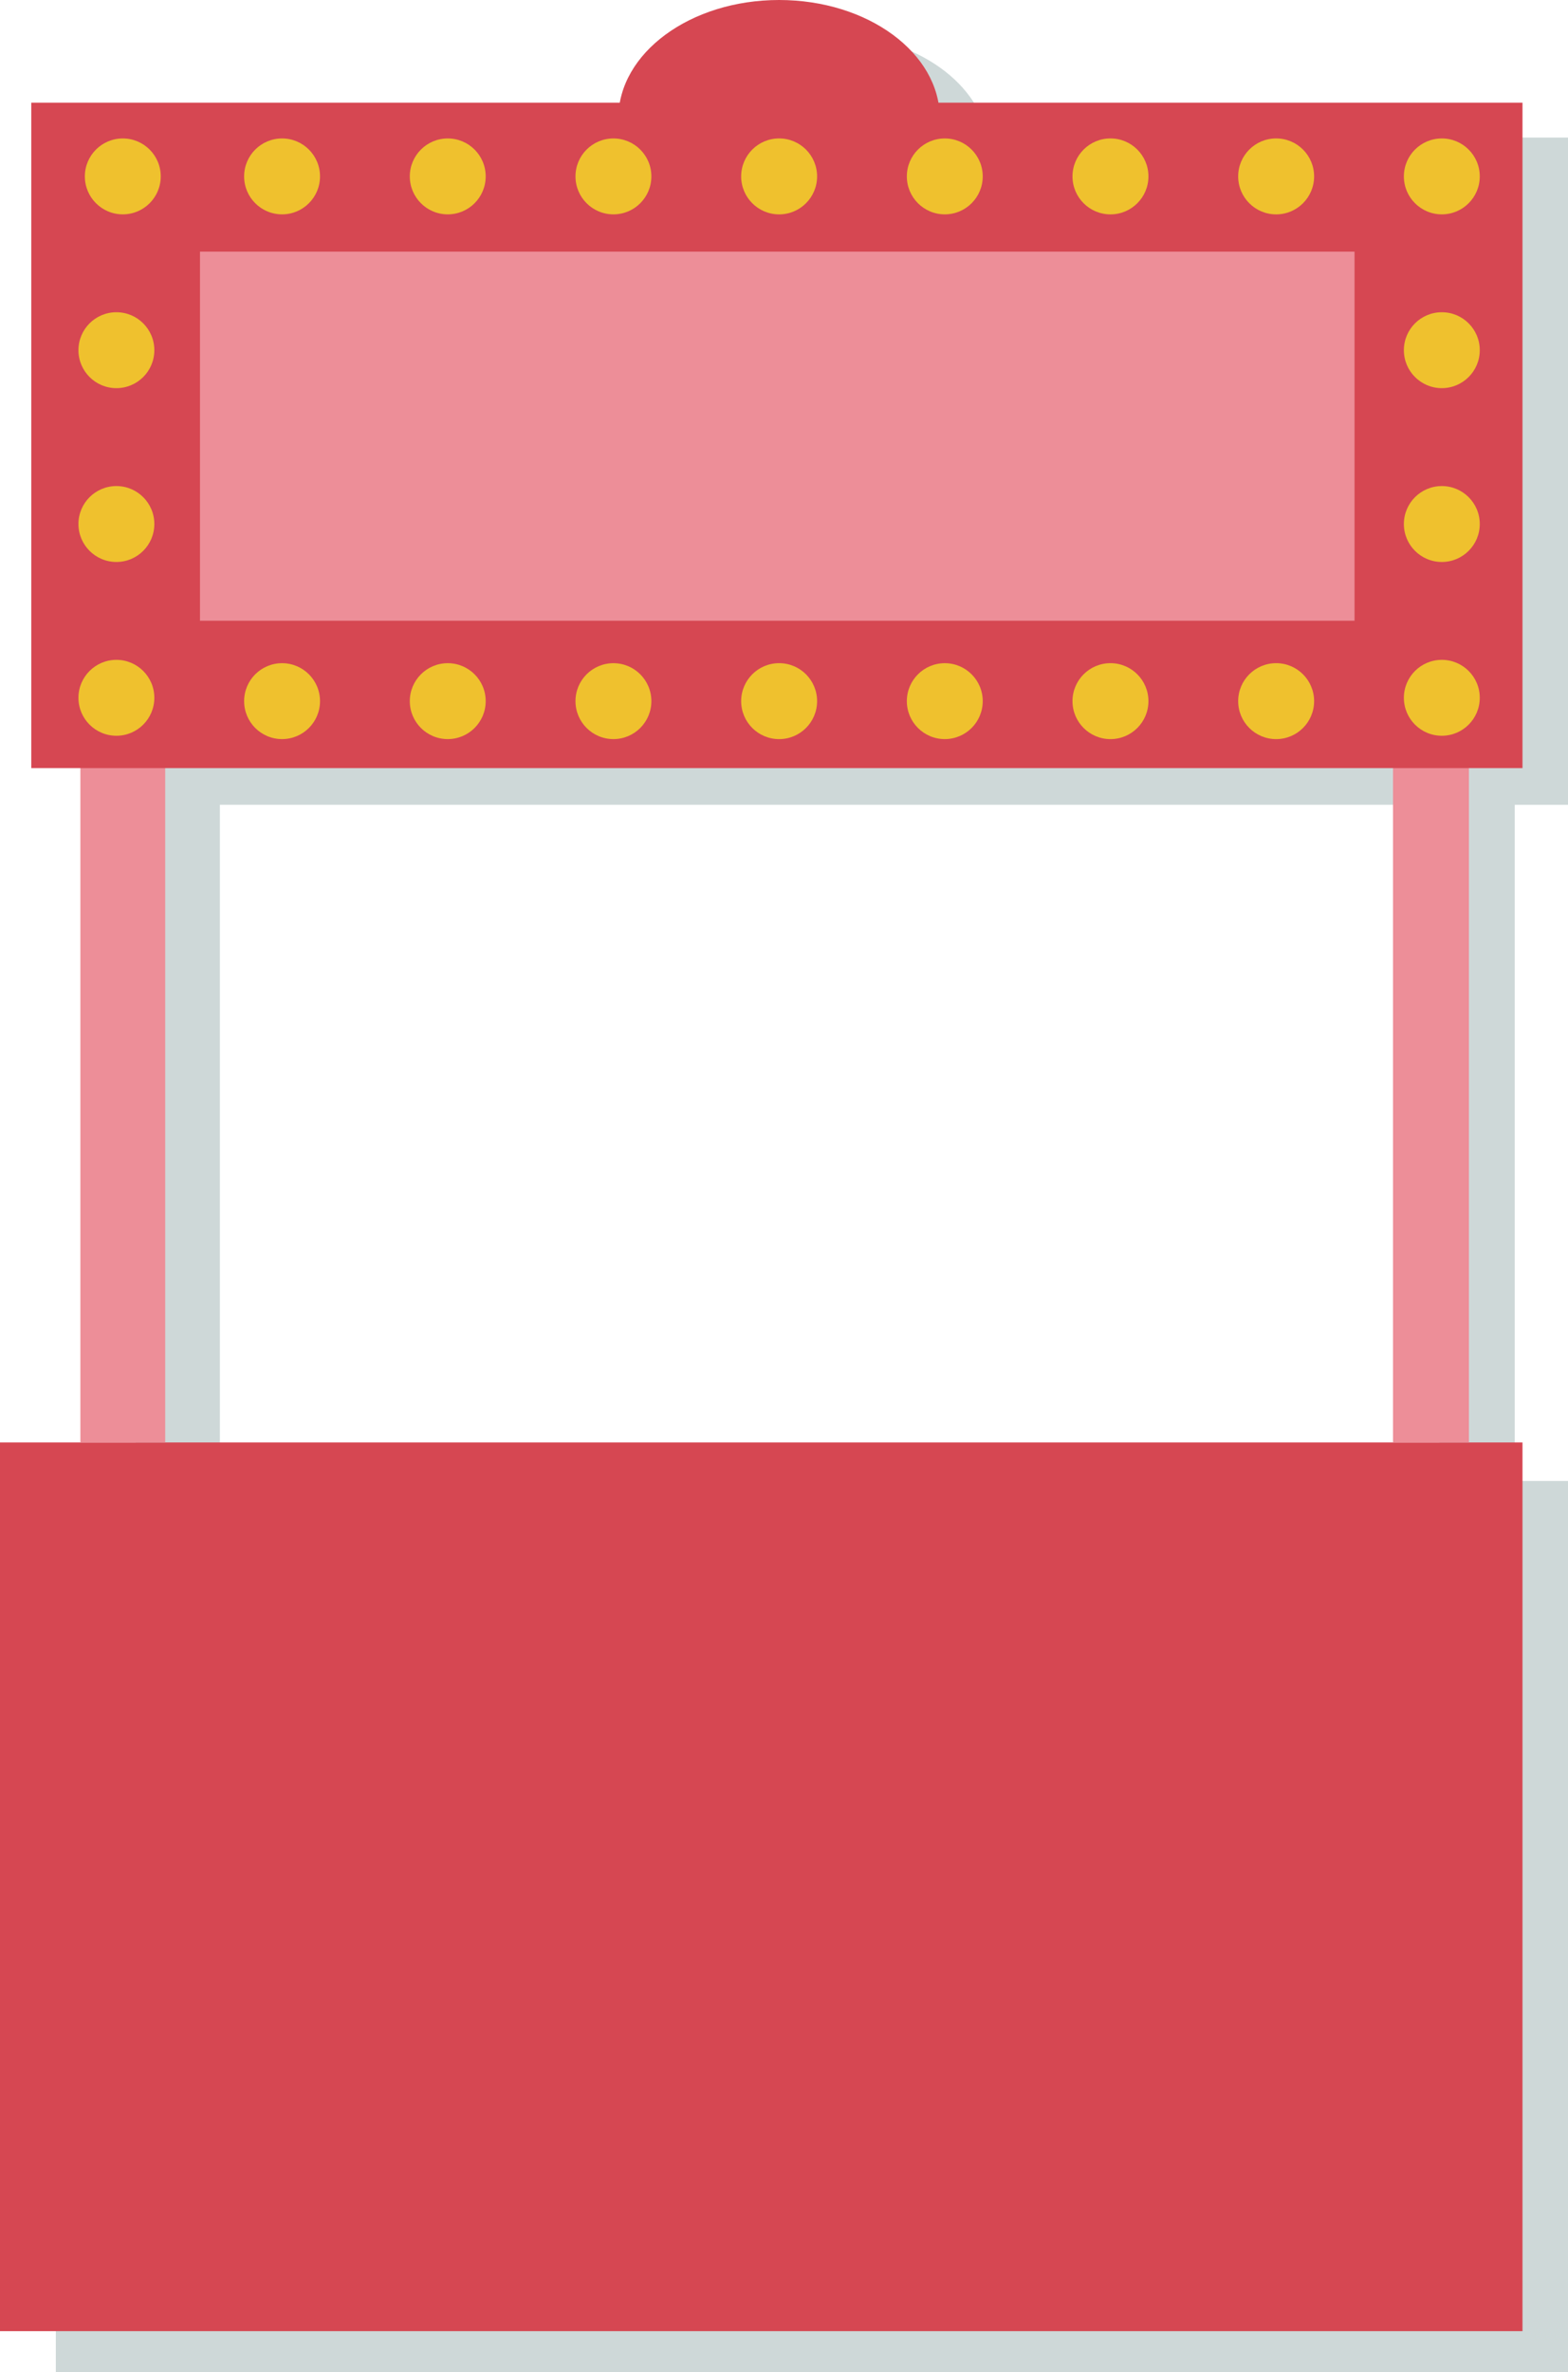 <?xml version="1.0" encoding="utf-8"?>
<!-- Generator: Adobe Illustrator 16.0.0, SVG Export Plug-In . SVG Version: 6.00 Build 0)  -->
<!DOCTYPE svg PUBLIC "-//W3C//DTD SVG 1.1//EN" "http://www.w3.org/Graphics/SVG/1.1/DTD/svg11.dtd">
<svg version="1.1" id="Layer_1" xmlns="http://www.w3.org/2000/svg" xmlns:xlink="http://www.w3.org/1999/xlink" x="0px" y="0px"
	 width="73.678px" height="111.434px" viewBox="26.972 278.535 73.678 111.434"
	 style="enable-background:new 26.972 278.535 73.678 111.434;" xml:space="preserve">
<g>
	<path style="fill:#CED8D8;" d="M100.65,316.342v-31.345H73.385c-0.486-2.729-3.623-4.839-7.43-4.839
		c-3.805,0-6.941,2.109-7.427,4.839H31.054v31.345h2.291v31.764h-3.75v41.863h71.055v-41.863h-2.502v-31.764H100.65z
		 M94.607,348.105H37.304v-31.764h57.303V348.105z"/>
	<g>
		<rect x="26.972" y="346.298" style="fill:#D64752;" width="71.54" height="41.749"/>
		<g>
			<rect x="30.749" y="311.473" style="fill:#ED8E98;" width="3.986" height="34.825"/>
			<rect x="92.428" y="311.473" style="fill:#ED8E98;" width="3.566" height="34.825"/>
		</g>
		<g>
			<rect x="28.441" y="283.359" style="fill:#D64752;" width="70.071" height="31.26"/>
			<path style="fill:#D64752;" d="M56.029,284.094c0-3.07,3.381-5.559,7.552-5.559s7.553,2.488,7.553,5.559"/>
		</g>
		<g>
			<circle style="fill:#EFC12E;" cx="32.742" cy="286.822" r="1.783"/>
			<circle style="fill:#EFC12E;" cx="40.226" cy="286.822" r="1.783"/>
			<circle style="fill:#EFC12E;" cx="48.011" cy="286.822" r="1.783"/>
			<circle style="fill:#EFC12E;" cx="55.796" cy="286.822" r="1.783"/>
			<circle style="fill:#EFC12E;" cx="63.582" cy="286.822" r="1.784"/>
			<circle style="fill:#EFC12E;" cx="71.366" cy="286.822" r="1.783"/>
			<circle style="fill:#EFC12E;" cx="79.151" cy="286.822" r="1.784"/>
			<circle style="fill:#EFC12E;" cx="86.936" cy="286.822" r="1.784"/>
			<circle style="fill:#EFC12E;" cx="40.226" cy="311.473" r="1.783"/>
			<circle style="fill:#EFC12E;" cx="48.011" cy="311.473" r="1.783"/>
			<circle style="fill:#EFC12E;" cx="55.796" cy="311.473" r="1.783"/>
			<circle style="fill:#EFC12E;" cx="63.582" cy="311.473" r="1.784"/>
			<circle style="fill:#EFC12E;" cx="71.366" cy="311.473" r="1.783"/>
			<circle style="fill:#EFC12E;" cx="79.151" cy="311.473" r="1.784"/>
			<circle style="fill:#EFC12E;" cx="86.936" cy="311.473" r="1.784"/>
			<circle style="fill:#EFC12E;" cx="94.721" cy="286.822" r="1.783"/>
			<circle style="fill:#EFC12E;" cx="94.721" cy="294.986" r="1.783"/>
			<circle style="fill:#EFC12E;" cx="94.721" cy="303.152" r="1.783"/>
			<circle style="fill:#EFC12E;" cx="94.721" cy="311.316" r="1.783"/>
			<circle style="fill:#EFC12E;" cx="32.441" cy="294.986" r="1.783"/>
			<circle style="fill:#EFC12E;" cx="32.441" cy="303.152" r="1.783"/>
			<circle style="fill:#EFC12E;" cx="32.441" cy="311.316" r="1.783"/>
		</g>
		<rect x="36.369" y="290.357" style="fill:#ED8E98;" width="54.25" height="17.339"/>
	</g>
</g>
</svg>

